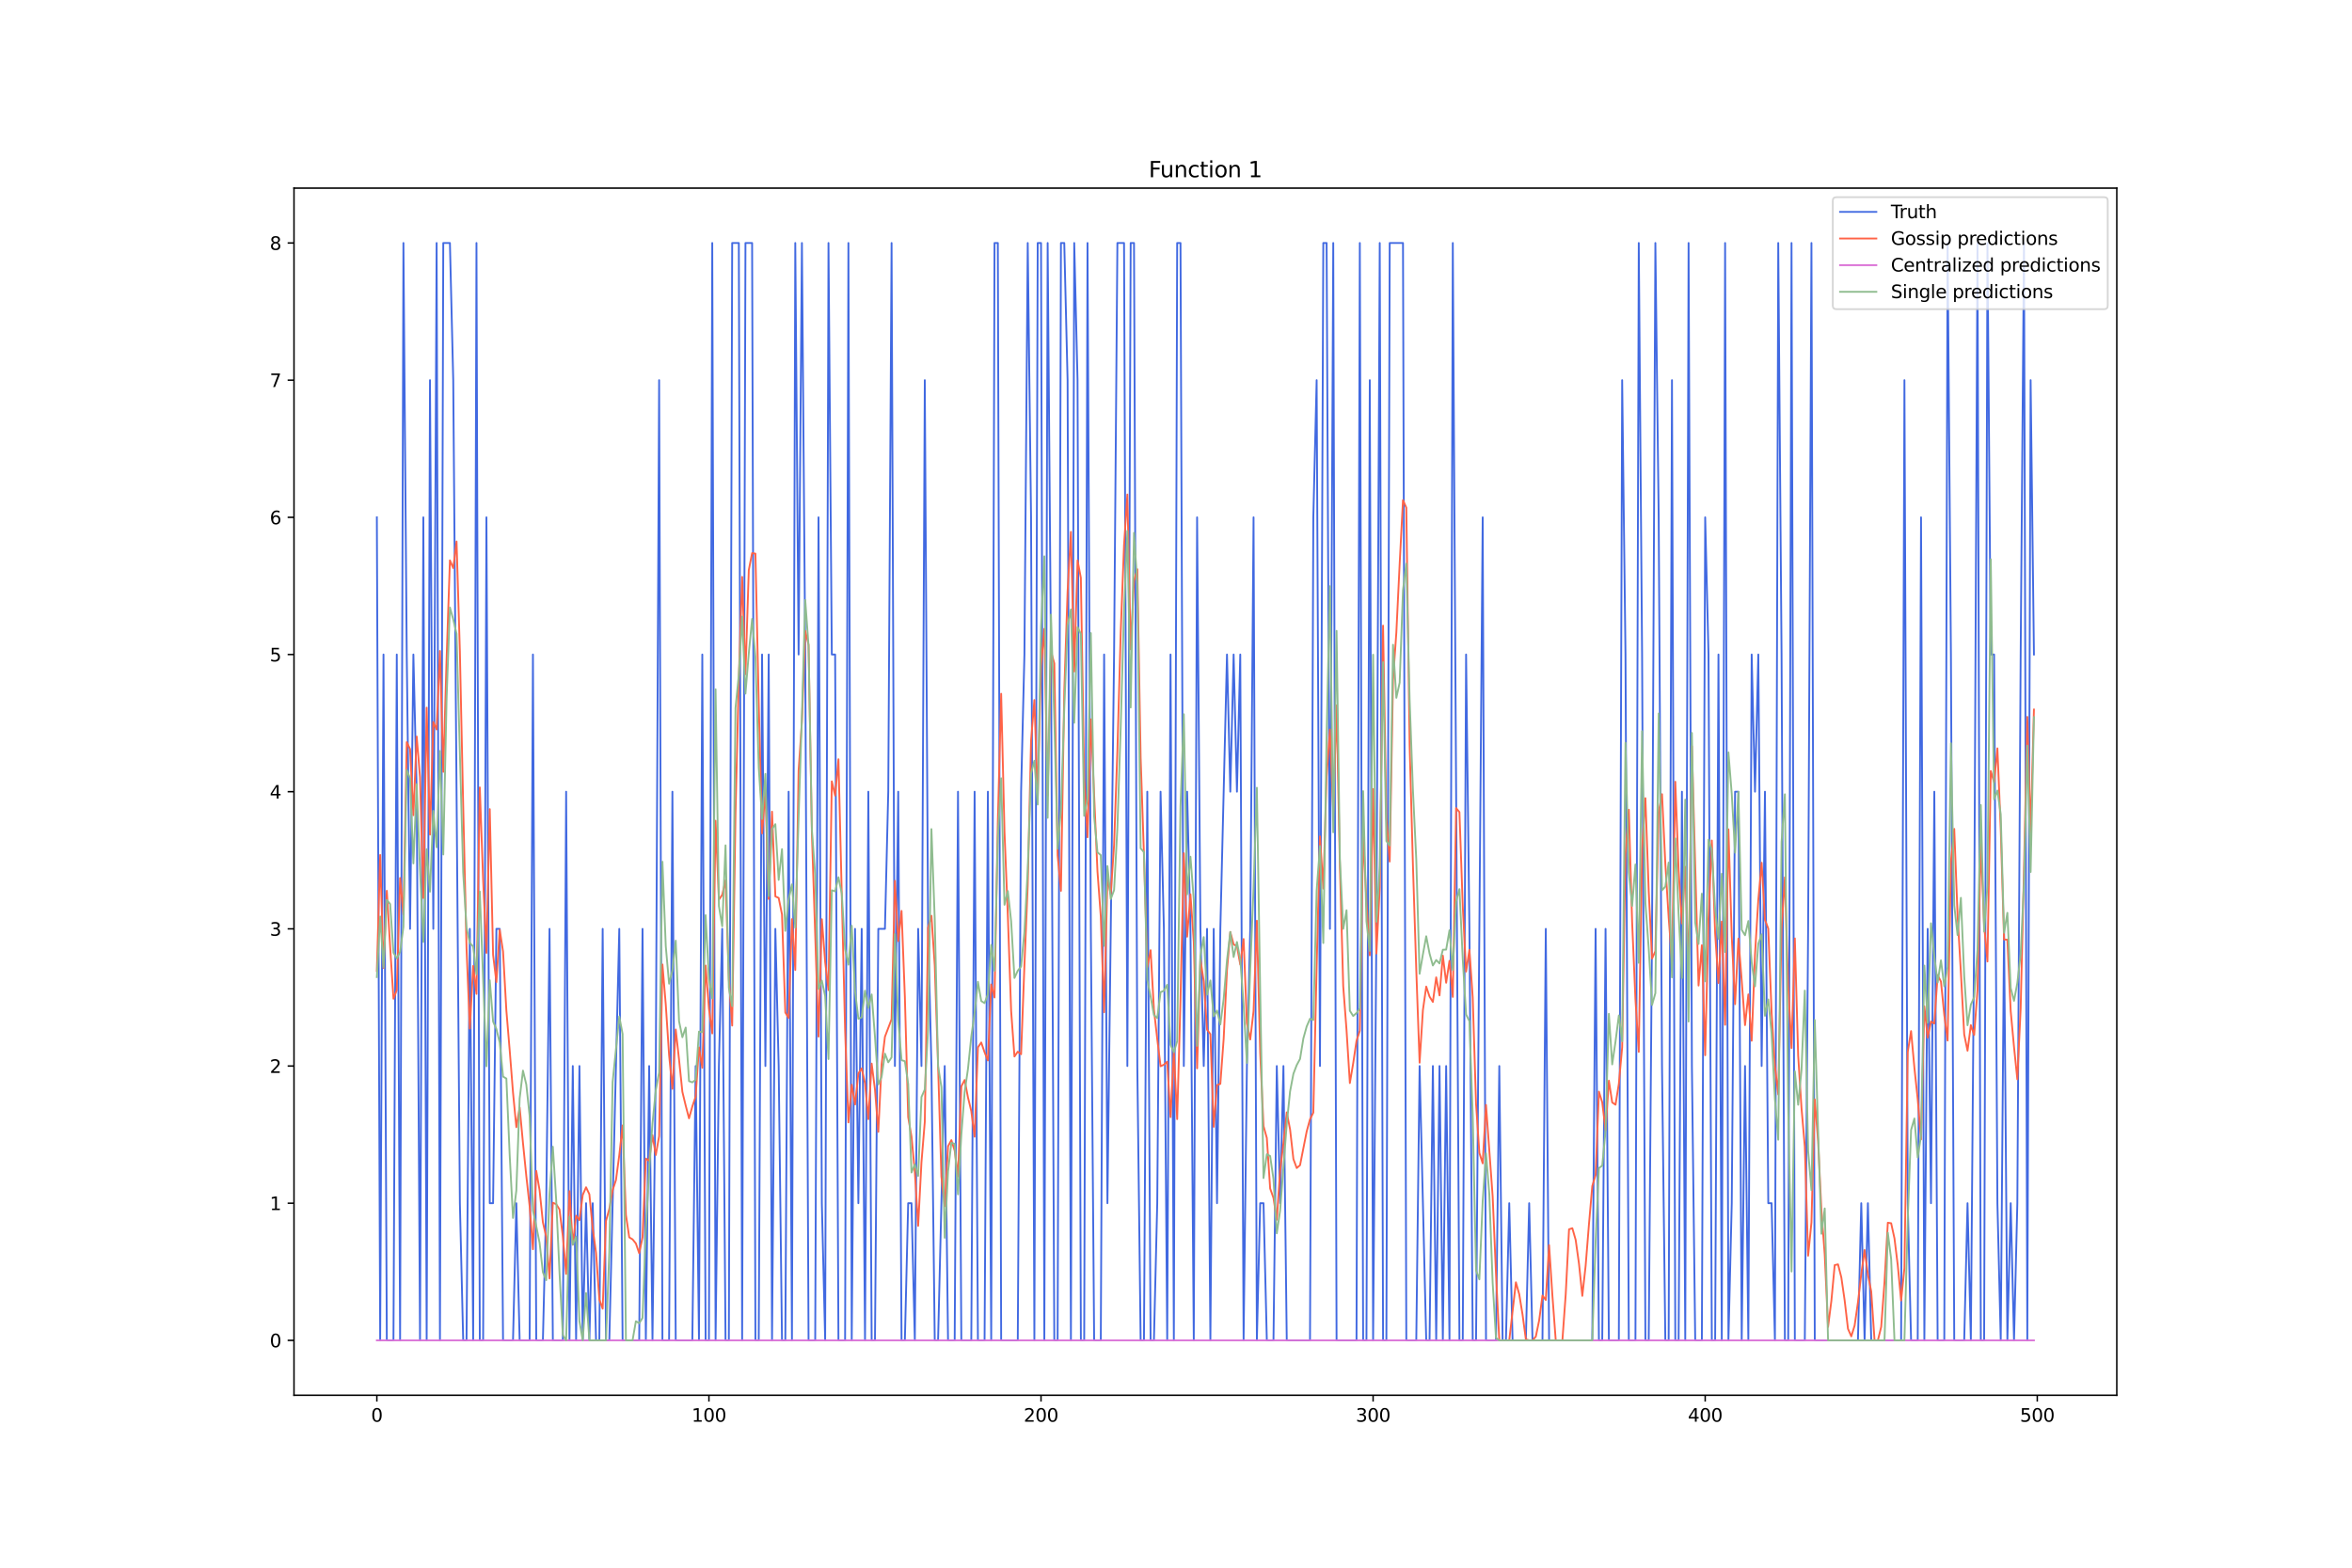 <?xml version="1.0" encoding="utf-8" standalone="no"?>
<!DOCTYPE svg PUBLIC "-//W3C//DTD SVG 1.1//EN"
  "http://www.w3.org/Graphics/SVG/1.1/DTD/svg11.dtd">
<svg xmlns:xlink="http://www.w3.org/1999/xlink" width="1296pt" height="864pt" viewBox="0 0 1296 864" xmlns="http://www.w3.org/2000/svg" version="1.1">
 <defs>
  <style type="text/css">*{stroke-linejoin: round; stroke-linecap: butt}</style>
 </defs>
 <g id="figure_1">
  <g id="patch_1">
   <path d="M 0 864 
L 1296 864 
L 1296 0 
L 0 0 
z
" style="fill: #ffffff"/>
  </g>
  <g id="axes_1">
   <g id="patch_2">
    <path d="M 162 768.96 
L 1166.4 768.96 
L 1166.4 103.68 
L 162 103.68 
z
" style="fill: #ffffff"/>
   </g>
   <g id="matplotlib.axis_1">
    <g id="xtick_1">
     <g id="line2d_1">
      <defs>
       <path id="m5674591e08" d="M 0 0 
L 0 3.5 
" style="stroke: #000000; stroke-width: 0.8"/>
      </defs>
      <g>
       <use xlink:href="#m5674591e08" x="207.655" y="768.96" style="stroke: #000000; stroke-width: 0.8"/>
      </g>
     </g>
     <g id="text_1">
      <!-- 0 -->
      <g transform="translate(204.473 783.558) scale(0.1 -0.1)">
       <defs>
        <path id="DejaVuSans-30" d="M 2034 4250 
Q 1547 4250 1301 3770 
Q 1056 3291 1056 2328 
Q 1056 1369 1301 889 
Q 1547 409 2034 409 
Q 2525 409 2770 889 
Q 3016 1369 3016 2328 
Q 3016 3291 2770 3770 
Q 2525 4250 2034 4250 
z
M 2034 4750 
Q 2819 4750 3233 4129 
Q 3647 3509 3647 2328 
Q 3647 1150 3233 529 
Q 2819 -91 2034 -91 
Q 1250 -91 836 529 
Q 422 1150 422 2328 
Q 422 3509 836 4129 
Q 1250 4750 2034 4750 
z
" transform="scale(0.016)"/>
       </defs>
       <use xlink:href="#DejaVuSans-30"/>
      </g>
     </g>
    </g>
    <g id="xtick_2">
     <g id="line2d_2">
      <g>
       <use xlink:href="#m5674591e08" x="390.639" y="768.96" style="stroke: #000000; stroke-width: 0.8"/>
      </g>
     </g>
     <g id="text_2">
      <!-- 100 -->
      <g transform="translate(381.095 783.558) scale(0.1 -0.1)">
       <defs>
        <path id="DejaVuSans-31" d="M 794 531 
L 1825 531 
L 1825 4091 
L 703 3866 
L 703 4441 
L 1819 4666 
L 2450 4666 
L 2450 531 
L 3481 531 
L 3481 0 
L 794 0 
L 794 531 
z
" transform="scale(0.016)"/>
       </defs>
       <use xlink:href="#DejaVuSans-31"/>
       <use xlink:href="#DejaVuSans-30" x="63.623"/>
       <use xlink:href="#DejaVuSans-30" x="127.246"/>
      </g>
     </g>
    </g>
    <g id="xtick_3">
     <g id="line2d_3">
      <g>
       <use xlink:href="#m5674591e08" x="573.623" y="768.96" style="stroke: #000000; stroke-width: 0.8"/>
      </g>
     </g>
     <g id="text_3">
      <!-- 200 -->
      <g transform="translate(564.079 783.558) scale(0.1 -0.1)">
       <defs>
        <path id="DejaVuSans-32" d="M 1228 531 
L 3431 531 
L 3431 0 
L 469 0 
L 469 531 
Q 828 903 1448 1529 
Q 2069 2156 2228 2338 
Q 2531 2678 2651 2914 
Q 2772 3150 2772 3378 
Q 2772 3750 2511 3984 
Q 2250 4219 1831 4219 
Q 1534 4219 1204 4116 
Q 875 4013 500 3803 
L 500 4441 
Q 881 4594 1212 4672 
Q 1544 4750 1819 4750 
Q 2544 4750 2975 4387 
Q 3406 4025 3406 3419 
Q 3406 3131 3298 2873 
Q 3191 2616 2906 2266 
Q 2828 2175 2409 1742 
Q 1991 1309 1228 531 
z
" transform="scale(0.016)"/>
       </defs>
       <use xlink:href="#DejaVuSans-32"/>
       <use xlink:href="#DejaVuSans-30" x="63.623"/>
       <use xlink:href="#DejaVuSans-30" x="127.246"/>
      </g>
     </g>
    </g>
    <g id="xtick_4">
     <g id="line2d_4">
      <g>
       <use xlink:href="#m5674591e08" x="756.607" y="768.96" style="stroke: #000000; stroke-width: 0.8"/>
      </g>
     </g>
     <g id="text_4">
      <!-- 300 -->
      <g transform="translate(747.063 783.558) scale(0.1 -0.1)">
       <defs>
        <path id="DejaVuSans-33" d="M 2597 2516 
Q 3050 2419 3304 2112 
Q 3559 1806 3559 1356 
Q 3559 666 3084 287 
Q 2609 -91 1734 -91 
Q 1441 -91 1130 -33 
Q 819 25 488 141 
L 488 750 
Q 750 597 1062 519 
Q 1375 441 1716 441 
Q 2309 441 2620 675 
Q 2931 909 2931 1356 
Q 2931 1769 2642 2001 
Q 2353 2234 1838 2234 
L 1294 2234 
L 1294 2753 
L 1863 2753 
Q 2328 2753 2575 2939 
Q 2822 3125 2822 3475 
Q 2822 3834 2567 4026 
Q 2313 4219 1838 4219 
Q 1578 4219 1281 4162 
Q 984 4106 628 3988 
L 628 4550 
Q 988 4650 1302 4700 
Q 1616 4750 1894 4750 
Q 2613 4750 3031 4423 
Q 3450 4097 3450 3541 
Q 3450 3153 3228 2886 
Q 3006 2619 2597 2516 
z
" transform="scale(0.016)"/>
       </defs>
       <use xlink:href="#DejaVuSans-33"/>
       <use xlink:href="#DejaVuSans-30" x="63.623"/>
       <use xlink:href="#DejaVuSans-30" x="127.246"/>
      </g>
     </g>
    </g>
    <g id="xtick_5">
     <g id="line2d_5">
      <g>
       <use xlink:href="#m5674591e08" x="939.591" y="768.96" style="stroke: #000000; stroke-width: 0.8"/>
      </g>
     </g>
     <g id="text_5">
      <!-- 400 -->
      <g transform="translate(930.047 783.558) scale(0.1 -0.1)">
       <defs>
        <path id="DejaVuSans-34" d="M 2419 4116 
L 825 1625 
L 2419 1625 
L 2419 4116 
z
M 2253 4666 
L 3047 4666 
L 3047 1625 
L 3713 1625 
L 3713 1100 
L 3047 1100 
L 3047 0 
L 2419 0 
L 2419 1100 
L 313 1100 
L 313 1709 
L 2253 4666 
z
" transform="scale(0.016)"/>
       </defs>
       <use xlink:href="#DejaVuSans-34"/>
       <use xlink:href="#DejaVuSans-30" x="63.623"/>
       <use xlink:href="#DejaVuSans-30" x="127.246"/>
      </g>
     </g>
    </g>
    <g id="xtick_6">
     <g id="line2d_6">
      <g>
       <use xlink:href="#m5674591e08" x="1122.575" y="768.96" style="stroke: #000000; stroke-width: 0.8"/>
      </g>
     </g>
     <g id="text_6">
      <!-- 500 -->
      <g transform="translate(1113.032 783.558) scale(0.1 -0.1)">
       <defs>
        <path id="DejaVuSans-35" d="M 691 4666 
L 3169 4666 
L 3169 4134 
L 1269 4134 
L 1269 2991 
Q 1406 3038 1543 3061 
Q 1681 3084 1819 3084 
Q 2600 3084 3056 2656 
Q 3513 2228 3513 1497 
Q 3513 744 3044 326 
Q 2575 -91 1722 -91 
Q 1428 -91 1123 -41 
Q 819 9 494 109 
L 494 744 
Q 775 591 1075 516 
Q 1375 441 1709 441 
Q 2250 441 2565 725 
Q 2881 1009 2881 1497 
Q 2881 1984 2565 2268 
Q 2250 2553 1709 2553 
Q 1456 2553 1204 2497 
Q 953 2441 691 2322 
L 691 4666 
z
" transform="scale(0.016)"/>
       </defs>
       <use xlink:href="#DejaVuSans-35"/>
       <use xlink:href="#DejaVuSans-30" x="63.623"/>
       <use xlink:href="#DejaVuSans-30" x="127.246"/>
      </g>
     </g>
    </g>
   </g>
   <g id="matplotlib.axis_2">
    <g id="ytick_1">
     <g id="line2d_7">
      <defs>
       <path id="mfe85790d0a" d="M 0 0 
L -3.5 0 
" style="stroke: #000000; stroke-width: 0.8"/>
      </defs>
      <g>
       <use xlink:href="#mfe85790d0a" x="162" y="738.72" style="stroke: #000000; stroke-width: 0.8"/>
      </g>
     </g>
     <g id="text_7">
      <!-- 0 -->
      <g transform="translate(148.637 742.519) scale(0.1 -0.1)">
       <use xlink:href="#DejaVuSans-30"/>
      </g>
     </g>
    </g>
    <g id="ytick_2">
     <g id="line2d_8">
      <g>
       <use xlink:href="#mfe85790d0a" x="162" y="663.12" style="stroke: #000000; stroke-width: 0.8"/>
      </g>
     </g>
     <g id="text_8">
      <!-- 1 -->
      <g transform="translate(148.637 666.919) scale(0.1 -0.1)">
       <use xlink:href="#DejaVuSans-31"/>
      </g>
     </g>
    </g>
    <g id="ytick_3">
     <g id="line2d_9">
      <g>
       <use xlink:href="#mfe85790d0a" x="162" y="587.52" style="stroke: #000000; stroke-width: 0.8"/>
      </g>
     </g>
     <g id="text_9">
      <!-- 2 -->
      <g transform="translate(148.637 591.319) scale(0.1 -0.1)">
       <use xlink:href="#DejaVuSans-32"/>
      </g>
     </g>
    </g>
    <g id="ytick_4">
     <g id="line2d_10">
      <g>
       <use xlink:href="#mfe85790d0a" x="162" y="511.92" style="stroke: #000000; stroke-width: 0.8"/>
      </g>
     </g>
     <g id="text_10">
      <!-- 3 -->
      <g transform="translate(148.637 515.719) scale(0.1 -0.1)">
       <use xlink:href="#DejaVuSans-33"/>
      </g>
     </g>
    </g>
    <g id="ytick_5">
     <g id="line2d_11">
      <g>
       <use xlink:href="#mfe85790d0a" x="162" y="436.32" style="stroke: #000000; stroke-width: 0.8"/>
      </g>
     </g>
     <g id="text_11">
      <!-- 4 -->
      <g transform="translate(148.637 440.119) scale(0.1 -0.1)">
       <use xlink:href="#DejaVuSans-34"/>
      </g>
     </g>
    </g>
    <g id="ytick_6">
     <g id="line2d_12">
      <g>
       <use xlink:href="#mfe85790d0a" x="162" y="360.72" style="stroke: #000000; stroke-width: 0.8"/>
      </g>
     </g>
     <g id="text_12">
      <!-- 5 -->
      <g transform="translate(148.637 364.519) scale(0.1 -0.1)">
       <use xlink:href="#DejaVuSans-35"/>
      </g>
     </g>
    </g>
    <g id="ytick_7">
     <g id="line2d_13">
      <g>
       <use xlink:href="#mfe85790d0a" x="162" y="285.12" style="stroke: #000000; stroke-width: 0.8"/>
      </g>
     </g>
     <g id="text_13">
      <!-- 6 -->
      <g transform="translate(148.637 288.919) scale(0.1 -0.1)">
       <defs>
        <path id="DejaVuSans-36" d="M 2113 2584 
Q 1688 2584 1439 2293 
Q 1191 2003 1191 1497 
Q 1191 994 1439 701 
Q 1688 409 2113 409 
Q 2538 409 2786 701 
Q 3034 994 3034 1497 
Q 3034 2003 2786 2293 
Q 2538 2584 2113 2584 
z
M 3366 4563 
L 3366 3988 
Q 3128 4100 2886 4159 
Q 2644 4219 2406 4219 
Q 1781 4219 1451 3797 
Q 1122 3375 1075 2522 
Q 1259 2794 1537 2939 
Q 1816 3084 2150 3084 
Q 2853 3084 3261 2657 
Q 3669 2231 3669 1497 
Q 3669 778 3244 343 
Q 2819 -91 2113 -91 
Q 1303 -91 875 529 
Q 447 1150 447 2328 
Q 447 3434 972 4092 
Q 1497 4750 2381 4750 
Q 2619 4750 2861 4703 
Q 3103 4656 3366 4563 
z
" transform="scale(0.016)"/>
       </defs>
       <use xlink:href="#DejaVuSans-36"/>
      </g>
     </g>
    </g>
    <g id="ytick_8">
     <g id="line2d_14">
      <g>
       <use xlink:href="#mfe85790d0a" x="162" y="209.52" style="stroke: #000000; stroke-width: 0.8"/>
      </g>
     </g>
     <g id="text_14">
      <!-- 7 -->
      <g transform="translate(148.637 213.319) scale(0.1 -0.1)">
       <defs>
        <path id="DejaVuSans-37" d="M 525 4666 
L 3525 4666 
L 3525 4397 
L 1831 0 
L 1172 0 
L 2766 4134 
L 525 4134 
L 525 4666 
z
" transform="scale(0.016)"/>
       </defs>
       <use xlink:href="#DejaVuSans-37"/>
      </g>
     </g>
    </g>
    <g id="ytick_9">
     <g id="line2d_15">
      <g>
       <use xlink:href="#mfe85790d0a" x="162" y="133.92" style="stroke: #000000; stroke-width: 0.8"/>
      </g>
     </g>
     <g id="text_15">
      <!-- 8 -->
      <g transform="translate(148.637 137.719) scale(0.1 -0.1)">
       <defs>
        <path id="DejaVuSans-38" d="M 2034 2216 
Q 1584 2216 1326 1975 
Q 1069 1734 1069 1313 
Q 1069 891 1326 650 
Q 1584 409 2034 409 
Q 2484 409 2743 651 
Q 3003 894 3003 1313 
Q 3003 1734 2745 1975 
Q 2488 2216 2034 2216 
z
M 1403 2484 
Q 997 2584 770 2862 
Q 544 3141 544 3541 
Q 544 4100 942 4425 
Q 1341 4750 2034 4750 
Q 2731 4750 3128 4425 
Q 3525 4100 3525 3541 
Q 3525 3141 3298 2862 
Q 3072 2584 2669 2484 
Q 3125 2378 3379 2068 
Q 3634 1759 3634 1313 
Q 3634 634 3220 271 
Q 2806 -91 2034 -91 
Q 1263 -91 848 271 
Q 434 634 434 1313 
Q 434 1759 690 2068 
Q 947 2378 1403 2484 
z
M 1172 3481 
Q 1172 3119 1398 2916 
Q 1625 2713 2034 2713 
Q 2441 2713 2670 2916 
Q 2900 3119 2900 3481 
Q 2900 3844 2670 4047 
Q 2441 4250 2034 4250 
Q 1625 4250 1398 4047 
Q 1172 3844 1172 3481 
z
" transform="scale(0.016)"/>
       </defs>
       <use xlink:href="#DejaVuSans-38"/>
      </g>
     </g>
    </g>
   </g>
   <g id="line2d_16">
    <path d="M 207.655 285.12 
L 209.484 738.72 
L 211.314 360.72 
L 213.144 738.72 
L 216.804 738.72 
L 218.634 360.72 
L 220.463 738.72 
L 222.293 133.92 
L 224.123 360.72 
L 225.953 511.92 
L 227.783 360.72 
L 229.613 436.32 
L 231.442 738.72 
L 233.272 285.12 
L 235.102 738.72 
L 236.932 209.52 
L 238.762 511.92 
L 240.592 133.92 
L 242.422 738.72 
L 244.251 133.92 
L 247.911 133.92 
L 249.741 209.52 
L 253.401 663.12 
L 255.23 738.72 
L 257.06 738.72 
L 258.89 511.92 
L 260.72 738.72 
L 262.55 133.92 
L 264.38 738.72 
L 266.209 738.72 
L 268.039 285.12 
L 269.869 663.12 
L 271.699 663.12 
L 273.529 511.92 
L 275.359 511.92 
L 277.189 738.72 
L 282.678 738.72 
L 284.508 663.12 
L 286.338 738.72 
L 291.827 738.72 
L 293.657 360.72 
L 295.487 738.72 
L 299.147 738.72 
L 300.976 663.12 
L 302.806 511.92 
L 304.636 738.72 
L 310.126 738.72 
L 311.956 436.32 
L 313.785 738.72 
L 315.615 587.52 
L 317.445 738.72 
L 319.275 587.52 
L 321.105 738.72 
L 322.935 663.12 
L 324.764 738.72 
L 326.594 663.12 
L 328.424 738.72 
L 330.254 738.72 
L 332.084 511.92 
L 333.914 738.72 
L 335.743 738.72 
L 341.233 511.92 
L 343.063 738.72 
L 352.212 738.72 
L 354.042 511.92 
L 355.872 738.72 
L 357.702 587.52 
L 359.531 738.72 
L 361.361 587.52 
L 363.191 209.52 
L 365.021 738.72 
L 368.681 738.72 
L 370.51 436.32 
L 372.34 738.72 
L 381.489 738.72 
L 383.319 587.52 
L 385.149 738.72 
L 386.979 360.72 
L 388.809 738.72 
L 390.639 738.72 
L 392.469 133.92 
L 394.298 738.72 
L 396.128 587.52 
L 397.958 511.92 
L 399.788 738.72 
L 401.618 738.72 
L 403.448 133.92 
L 407.107 133.92 
L 408.937 738.72 
L 410.767 133.92 
L 414.427 133.92 
L 416.256 738.72 
L 418.086 738.72 
L 419.916 360.72 
L 421.746 587.52 
L 423.576 360.72 
L 425.406 738.72 
L 427.236 511.92 
L 429.065 587.52 
L 430.895 738.72 
L 432.725 738.72 
L 434.555 436.32 
L 436.385 738.72 
L 438.215 133.92 
L 440.044 360.72 
L 441.874 133.92 
L 443.704 360.72 
L 445.534 738.72 
L 449.194 738.72 
L 451.023 285.12 
L 452.853 663.12 
L 454.683 738.72 
L 456.513 133.92 
L 458.343 360.72 
L 460.173 360.72 
L 462.003 738.72 
L 465.662 738.72 
L 467.492 133.92 
L 469.322 738.72 
L 471.152 511.92 
L 472.982 663.12 
L 474.811 511.92 
L 476.641 738.72 
L 478.471 436.32 
L 480.301 738.72 
L 482.131 738.72 
L 483.961 511.92 
L 487.62 511.92 
L 489.45 436.32 
L 491.28 133.92 
L 493.11 587.52 
L 494.94 436.32 
L 496.77 738.72 
L 498.599 738.72 
L 500.429 663.12 
L 502.259 663.12 
L 504.089 738.72 
L 505.919 511.92 
L 507.749 587.52 
L 509.578 209.52 
L 511.408 511.92 
L 513.238 587.52 
L 515.068 738.72 
L 516.898 738.72 
L 520.557 587.52 
L 522.387 738.72 
L 526.047 738.72 
L 527.877 436.32 
L 529.707 738.72 
L 535.196 738.72 
L 537.026 436.32 
L 538.856 738.72 
L 542.516 738.72 
L 544.345 436.32 
L 546.175 738.72 
L 548.005 133.92 
L 549.835 133.92 
L 551.665 738.72 
L 560.814 738.72 
L 562.644 436.32 
L 564.474 360.72 
L 566.303 133.92 
L 568.133 285.12 
L 569.963 738.72 
L 571.793 133.92 
L 573.623 133.92 
L 575.453 738.72 
L 577.283 133.92 
L 579.112 360.72 
L 580.942 738.72 
L 582.772 738.72 
L 584.602 133.92 
L 586.432 133.92 
L 588.262 209.52 
L 590.091 738.72 
L 591.921 133.92 
L 593.751 209.52 
L 595.581 738.72 
L 597.411 738.72 
L 599.241 133.92 
L 601.07 511.92 
L 602.9 738.72 
L 606.56 738.72 
L 608.39 360.72 
L 610.22 663.12 
L 613.879 360.72 
L 615.709 133.92 
L 619.369 133.92 
L 621.199 587.52 
L 623.029 133.92 
L 624.858 133.92 
L 626.688 587.52 
L 628.518 738.72 
L 630.348 738.72 
L 632.178 436.32 
L 634.008 738.72 
L 635.837 738.72 
L 637.667 663.12 
L 639.497 436.32 
L 641.327 511.92 
L 643.157 738.72 
L 644.987 360.72 
L 646.817 738.72 
L 648.646 133.92 
L 650.476 133.92 
L 652.306 587.52 
L 654.136 436.32 
L 655.966 511.92 
L 657.796 738.72 
L 659.625 285.12 
L 661.455 511.92 
L 663.285 587.52 
L 665.115 511.92 
L 666.945 738.72 
L 668.775 511.92 
L 670.604 663.12 
L 672.434 511.92 
L 676.094 360.72 
L 677.924 436.32 
L 679.754 360.72 
L 681.583 436.32 
L 683.413 360.72 
L 685.243 738.72 
L 687.073 587.52 
L 688.903 511.92 
L 690.733 285.12 
L 692.563 738.72 
L 694.392 663.12 
L 696.222 663.12 
L 698.052 738.72 
L 701.712 738.72 
L 703.542 587.52 
L 705.371 663.12 
L 707.201 587.52 
L 709.031 738.72 
L 721.84 738.72 
L 723.67 285.12 
L 725.5 209.52 
L 727.33 587.52 
L 729.159 133.92 
L 730.989 133.92 
L 732.819 511.92 
L 734.649 133.92 
L 736.479 738.72 
L 747.458 738.72 
L 749.288 133.92 
L 751.117 738.72 
L 752.947 738.72 
L 754.777 209.52 
L 756.607 738.72 
L 758.437 511.92 
L 760.267 133.92 
L 762.097 738.72 
L 763.926 738.72 
L 765.756 133.92 
L 773.076 133.92 
L 774.905 738.72 
L 780.395 738.72 
L 782.225 587.52 
L 785.884 738.72 
L 787.714 738.72 
L 789.544 587.52 
L 791.374 738.72 
L 793.204 587.52 
L 795.034 738.72 
L 796.864 587.52 
L 798.693 738.72 
L 800.523 133.92 
L 804.183 738.72 
L 806.013 738.72 
L 807.843 360.72 
L 809.672 511.92 
L 811.502 738.72 
L 813.332 738.72 
L 816.992 285.12 
L 818.822 738.72 
L 824.311 738.72 
L 826.141 587.52 
L 827.971 738.72 
L 829.801 738.72 
L 831.63 663.12 
L 833.46 738.72 
L 840.78 738.72 
L 842.61 663.12 
L 844.439 738.72 
L 849.929 738.72 
L 851.759 511.92 
L 853.589 738.72 
L 877.377 738.72 
L 879.206 511.92 
L 881.036 738.72 
L 882.866 738.72 
L 884.696 511.92 
L 886.526 738.72 
L 892.015 738.72 
L 893.845 209.52 
L 895.675 360.72 
L 897.505 738.72 
L 901.164 738.72 
L 902.994 133.92 
L 904.824 360.72 
L 906.654 738.72 
L 908.484 738.72 
L 910.314 511.92 
L 912.144 133.92 
L 913.973 285.12 
L 915.803 587.52 
L 917.633 738.72 
L 919.463 738.72 
L 921.293 209.52 
L 923.123 738.72 
L 924.952 738.72 
L 926.782 436.32 
L 928.612 738.72 
L 930.442 133.92 
L 932.272 587.52 
L 934.102 738.72 
L 937.761 738.72 
L 939.591 285.12 
L 941.421 360.72 
L 943.251 738.72 
L 945.081 738.72 
L 946.911 360.72 
L 948.74 738.72 
L 950.57 133.92 
L 952.4 738.72 
L 954.23 663.12 
L 956.06 436.32 
L 957.89 436.32 
L 959.719 738.72 
L 961.549 587.52 
L 963.379 738.72 
L 965.209 360.72 
L 967.039 436.32 
L 968.869 360.72 
L 970.698 587.52 
L 972.528 436.32 
L 974.358 663.12 
L 976.188 663.12 
L 978.018 738.72 
L 979.848 133.92 
L 981.678 360.72 
L 983.507 738.72 
L 985.337 738.72 
L 987.167 133.92 
L 988.997 738.72 
L 994.486 738.72 
L 996.316 511.92 
L 998.146 133.92 
L 999.976 738.72 
L 1023.764 738.72 
L 1025.594 663.12 
L 1027.424 738.72 
L 1029.253 663.12 
L 1031.083 738.72 
L 1047.552 738.72 
L 1049.382 209.52 
L 1051.211 663.12 
L 1053.041 738.72 
L 1056.701 738.72 
L 1058.531 285.12 
L 1060.361 738.72 
L 1062.191 511.92 
L 1064.02 663.12 
L 1065.85 436.32 
L 1067.68 738.72 
L 1071.34 738.72 
L 1073.17 133.92 
L 1074.999 360.72 
L 1076.829 738.72 
L 1082.319 738.72 
L 1084.149 663.12 
L 1085.978 738.72 
L 1087.808 511.92 
L 1089.638 133.92 
L 1091.468 738.72 
L 1093.298 738.72 
L 1095.128 133.92 
L 1096.958 360.72 
L 1098.787 360.72 
L 1100.617 663.12 
L 1102.447 738.72 
L 1104.277 511.92 
L 1106.107 738.72 
L 1107.937 663.12 
L 1109.766 738.72 
L 1111.596 663.12 
L 1113.426 360.72 
L 1115.256 133.92 
L 1117.086 738.72 
L 1118.916 209.52 
L 1120.745 360.72 
L 1120.745 360.72 
" clip-path="url(#p722084c06f)" style="fill: none; stroke: #4169e1; stroke-linecap: square"/>
   </g>
   <g id="line2d_17">
    <path d="M 207.655 535.132 
L 209.484 471.2 
L 211.314 533.5 
L 213.144 490.925 
L 214.974 521.743 
L 216.804 550.434 
L 218.634 545.68 
L 220.463 483.894 
L 222.293 504.064 
L 224.123 409.009 
L 225.953 412.851 
L 227.783 449.302 
L 229.613 405.912 
L 231.442 428.315 
L 233.272 494.934 
L 235.102 389.997 
L 236.932 459.986 
L 238.762 397.928 
L 240.592 402.026 
L 242.422 358.755 
L 244.251 425.378 
L 246.081 363.287 
L 247.911 308.817 
L 249.741 313.091 
L 251.571 298.417 
L 253.401 358.963 
L 255.23 444.223 
L 257.06 522.59 
L 258.89 566.893 
L 260.72 532.362 
L 262.55 547.773 
L 264.38 433.972 
L 266.209 484.712 
L 268.039 525.162 
L 269.869 445.926 
L 271.699 526.197 
L 273.529 541.279 
L 275.359 512.455 
L 277.189 524.376 
L 279.018 556.898 
L 280.848 578.784 
L 282.678 602.122 
L 284.508 621.232 
L 286.338 610.332 
L 288.168 629.936 
L 289.997 648.043 
L 291.827 664.641 
L 293.657 688.507 
L 295.487 645.31 
L 297.317 655.924 
L 299.147 673.659 
L 300.976 681.594 
L 302.806 704.589 
L 304.636 662.836 
L 306.466 663.654 
L 308.296 666.527 
L 310.126 681.265 
L 311.956 702.118 
L 313.785 656.468 
L 315.615 686.015 
L 317.445 670.009 
L 319.275 672.462 
L 321.105 658.539 
L 322.935 654.326 
L 324.764 658.231 
L 326.594 676.999 
L 328.424 690.368 
L 330.254 716.224 
L 332.084 721.264 
L 333.914 672.88 
L 335.743 666.334 
L 337.573 655.928 
L 339.403 650.39 
L 341.233 636.704 
L 343.063 620.251 
L 344.893 669.528 
L 346.723 681.949 
L 348.552 683.031 
L 350.382 685.297 
L 352.212 690.693 
L 354.042 681.921 
L 355.872 638.534 
L 357.702 639.731 
L 359.531 625.645 
L 361.361 636.54 
L 363.191 626.161 
L 365.021 531.544 
L 366.851 553.617 
L 368.681 581.454 
L 370.51 600.072 
L 372.34 567.388 
L 374.17 583.98 
L 376 601.723 
L 377.83 609.319 
L 379.66 616.34 
L 381.489 609.816 
L 383.319 604.365 
L 385.149 577.22 
L 386.979 588.514 
L 388.809 532.113 
L 390.639 555.895 
L 392.469 569.557 
L 394.298 452.311 
L 396.128 495.83 
L 397.958 493.184 
L 399.788 485.125 
L 401.618 539.653 
L 403.448 565.239 
L 405.277 448.331 
L 407.107 373.254 
L 408.937 317.935 
L 410.767 371.612 
L 412.597 314.173 
L 414.427 304.842 
L 416.256 305.123 
L 418.086 387.785 
L 419.916 459.323 
L 421.746 435.927 
L 423.576 495.47 
L 425.406 447.346 
L 427.236 494.044 
L 429.065 494.875 
L 430.895 503.986 
L 432.725 558.029 
L 434.555 561.028 
L 436.385 506.559 
L 438.215 534.606 
L 440.044 424.684 
L 441.874 397.794 
L 443.704 347.707 
L 445.534 355.339 
L 447.364 459.082 
L 451.023 571.306 
L 452.853 506.612 
L 454.683 530.211 
L 456.513 545.688 
L 458.343 430.632 
L 460.173 438.489 
L 462.003 418.445 
L 465.662 567.611 
L 467.492 618.599 
L 469.322 597.83 
L 471.152 608.733 
L 472.982 591.587 
L 474.811 588.799 
L 476.641 597.036 
L 478.471 616.809 
L 480.301 586.175 
L 482.131 600.465 
L 483.961 623.787 
L 485.79 586.477 
L 487.62 571.374 
L 491.28 561.734 
L 493.11 485.455 
L 494.94 518.684 
L 496.77 502.026 
L 498.599 549.378 
L 500.429 615.67 
L 502.259 626.408 
L 504.089 645.879 
L 505.919 675.606 
L 507.749 640.541 
L 509.578 618.254 
L 511.408 511.332 
L 513.238 504.685 
L 515.068 532.065 
L 516.898 587.195 
L 518.728 648.468 
L 520.557 664.831 
L 522.387 631.743 
L 524.217 628.342 
L 526.047 634.148 
L 527.877 648.431 
L 529.707 598.737 
L 531.536 595.225 
L 533.366 604.8 
L 535.196 612.372 
L 537.026 626.485 
L 538.856 577.219 
L 540.686 574.538 
L 542.516 579.931 
L 544.345 584.445 
L 546.175 542.571 
L 548.005 549.756 
L 549.835 452.413 
L 551.665 382.355 
L 553.495 458.463 
L 555.324 504.275 
L 557.154 557.095 
L 558.984 582.275 
L 560.814 579.61 
L 562.644 581.034 
L 564.474 532.101 
L 566.303 487.898 
L 568.133 408.218 
L 569.963 385.8 
L 571.793 439.872 
L 573.623 367.079 
L 575.453 346.561 
L 577.283 438.387 
L 579.112 358.951 
L 580.942 365.647 
L 582.772 471.438 
L 584.602 490.975 
L 586.432 380.828 
L 588.262 326.08 
L 590.091 293.137 
L 591.921 370.099 
L 593.751 308.823 
L 595.581 318.481 
L 597.411 428.639 
L 599.241 461.446 
L 601.07 396.428 
L 604.73 480.235 
L 606.56 505.143 
L 608.39 557.888 
L 610.22 484.044 
L 612.05 492.838 
L 613.879 465.719 
L 615.709 413.539 
L 617.539 348.257 
L 619.369 300.399 
L 621.199 272.53 
L 623.029 357.856 
L 624.858 320.069 
L 626.688 313.728 
L 628.518 417.531 
L 630.348 471.391 
L 632.178 533.024 
L 634.008 523.69 
L 635.837 556.357 
L 637.667 572.672 
L 639.497 587.643 
L 641.327 586.791 
L 643.157 585.14 
L 644.987 615.689 
L 646.817 579.266 
L 648.646 616.782 
L 650.476 550.953 
L 652.306 470.233 
L 654.136 516.247 
L 655.966 492.879 
L 657.796 519.098 
L 659.625 588.809 
L 661.455 528.469 
L 663.285 540.971 
L 665.115 567.484 
L 666.945 569.922 
L 668.775 621.027 
L 670.604 598.037 
L 672.434 597.337 
L 674.264 572.532 
L 676.094 534.604 
L 677.924 513.631 
L 679.754 520.529 
L 681.583 521.42 
L 683.413 531.604 
L 685.243 517.52 
L 687.073 563.969 
L 688.903 572.896 
L 690.733 557.258 
L 692.563 507.437 
L 694.392 580.367 
L 696.222 620.63 
L 698.052 627.176 
L 699.882 655.025 
L 701.712 660.211 
L 703.542 672.253 
L 705.371 645.199 
L 707.201 629.973 
L 709.031 613.051 
L 710.861 622.475 
L 712.691 638.804 
L 714.521 643.735 
L 716.35 642.178 
L 720.01 623.576 
L 721.84 616.874 
L 723.67 613.192 
L 725.5 532.829 
L 727.33 460.963 
L 729.159 489.748 
L 730.989 428.046 
L 732.819 402.045 
L 734.649 447.606 
L 736.479 388.738 
L 738.309 477.401 
L 740.138 543.468 
L 741.968 567.694 
L 743.798 596.912 
L 745.628 586.051 
L 747.458 573.663 
L 749.288 568.073 
L 751.117 459.449 
L 752.947 497.297 
L 754.777 526.514 
L 756.607 434.879 
L 758.437 525.521 
L 760.267 489.035 
L 762.097 344.805 
L 763.926 450.697 
L 765.756 474.816 
L 767.586 374.849 
L 769.416 348.591 
L 771.246 310.694 
L 773.076 275.636 
L 774.905 279.794 
L 776.735 410.732 
L 778.565 477.344 
L 780.395 534.547 
L 782.225 585.689 
L 784.055 556.673 
L 785.884 543.741 
L 787.714 549.276 
L 789.544 552.209 
L 791.374 538.646 
L 793.204 548.604 
L 795.034 526.661 
L 796.864 541.624 
L 798.693 529.557 
L 800.523 549.429 
L 802.353 445.358 
L 804.183 447.592 
L 806.013 499.521 
L 807.843 535.48 
L 809.672 523.452 
L 811.502 549.729 
L 813.332 608.376 
L 815.162 635.406 
L 816.992 641.159 
L 818.822 608.987 
L 822.481 659.305 
L 824.311 701.747 
L 826.141 738.72 
L 831.63 738.72 
L 835.29 706.723 
L 837.12 713.26 
L 838.95 724.462 
L 840.78 738.134 
L 842.61 738.72 
L 844.439 738.72 
L 846.269 736.618 
L 848.099 727.734 
L 849.929 714.012 
L 851.759 716.454 
L 853.589 686.247 
L 855.418 714.145 
L 857.248 738.72 
L 860.908 738.72 
L 862.738 713.419 
L 864.568 677.512 
L 866.397 676.916 
L 868.227 683.348 
L 870.057 696.519 
L 871.887 714.198 
L 873.717 697.629 
L 875.547 674.728 
L 877.377 653.675 
L 879.206 647.554 
L 881.036 601.619 
L 882.866 607.537 
L 884.696 622.972 
L 886.526 595.585 
L 888.356 607.601 
L 890.185 608.84 
L 892.015 597.325 
L 893.845 577.206 
L 895.675 470.885 
L 897.505 446.251 
L 899.335 508.151 
L 901.164 550.818 
L 902.994 579.724 
L 904.824 467.815 
L 906.654 439.895 
L 908.484 491.214 
L 910.314 528.281 
L 912.144 524.215 
L 913.973 447.366 
L 915.803 437.697 
L 917.633 476.047 
L 919.463 505.629 
L 921.293 529.914 
L 923.123 430.847 
L 924.952 479.933 
L 926.782 508.969 
L 928.612 477.686 
L 930.442 536.814 
L 932.272 411.223 
L 935.931 543.161 
L 937.761 520.97 
L 939.591 581.567 
L 941.421 506.056 
L 943.251 463.213 
L 945.081 514.46 
L 946.911 541.773 
L 948.74 507.905 
L 950.57 564.794 
L 952.4 457.06 
L 954.23 516.176 
L 956.06 553.447 
L 957.89 517.309 
L 959.719 540.403 
L 961.549 564.973 
L 963.379 548.037 
L 965.209 573.594 
L 967.039 526.017 
L 968.869 495.895 
L 970.698 475.469 
L 972.528 506.951 
L 974.358 511.791 
L 976.188 558.201 
L 978.018 587.46 
L 979.848 603.174 
L 981.678 511.663 
L 983.507 483.52 
L 985.337 543.61 
L 987.167 577.633 
L 988.997 517.181 
L 990.827 581.773 
L 992.657 610.574 
L 994.486 631.903 
L 996.316 692.067 
L 998.146 673.691 
L 999.976 605.968 
L 1001.806 628.876 
L 1003.636 667.061 
L 1005.465 691.525 
L 1007.295 731.313 
L 1009.125 716.941 
L 1010.955 697.241 
L 1012.785 696.812 
L 1014.615 704.008 
L 1016.444 716.706 
L 1018.274 732.351 
L 1020.104 736.501 
L 1021.934 730.559 
L 1023.764 717.8 
L 1025.594 702.14 
L 1027.424 688.902 
L 1029.253 702.374 
L 1031.083 711.772 
L 1032.913 738.653 
L 1034.743 738.72 
L 1036.573 731.312 
L 1038.403 706.564 
L 1040.232 673.88 
L 1042.062 674.159 
L 1043.892 682.495 
L 1045.722 697.475 
L 1047.552 716.747 
L 1049.382 698.869 
L 1051.211 579.695 
L 1053.041 568.267 
L 1054.871 588.468 
L 1056.701 605.812 
L 1058.531 627.937 
L 1060.361 554.594 
L 1062.191 571.866 
L 1064.02 562.981 
L 1065.85 564.096 
L 1067.68 537.404 
L 1069.51 540.985 
L 1071.34 559.429 
L 1073.17 573.494 
L 1074.999 474.953 
L 1076.829 456.828 
L 1078.659 504.465 
L 1080.489 536.053 
L 1082.319 570.101 
L 1084.149 579.089 
L 1085.978 564.999 
L 1087.808 570.409 
L 1089.638 545.842 
L 1091.468 464.643 
L 1093.298 510.038 
L 1095.128 529.921 
L 1096.958 424.907 
L 1098.787 431.156 
L 1100.617 412.429 
L 1102.447 456.912 
L 1104.277 517.775 
L 1106.107 517.898 
L 1107.937 557.261 
L 1109.766 577.025 
L 1111.596 594.851 
L 1113.426 555.797 
L 1115.256 478.995 
L 1117.086 395.097 
L 1118.916 458.965 
L 1120.745 391.064 
L 1120.745 391.064 
" clip-path="url(#p722084c06f)" style="fill: none; stroke: #ff6347; stroke-linecap: square"/>
   </g>
   <g id="line2d_18">
    <path d="M 207.655 738.72 
L 1120.745 738.72 
L 1120.745 738.72 
" clip-path="url(#p722084c06f)" style="fill: none; stroke: #da70d6; stroke-linecap: square"/>
   </g>
   <g id="line2d_19">
    <path d="M 207.655 538.507 
L 209.484 505.107 
L 211.314 533.134 
L 213.144 495.994 
L 214.974 498.231 
L 216.804 525.056 
L 218.634 528.238 
L 220.463 524.613 
L 222.293 510.796 
L 224.123 424.347 
L 225.953 428.914 
L 227.783 475.852 
L 229.613 432.15 
L 231.442 479.632 
L 233.272 519.137 
L 235.102 468.06 
L 236.932 491.439 
L 238.762 446.892 
L 240.592 466.99 
L 242.422 413.9 
L 244.251 470.931 
L 246.081 385.156 
L 247.911 334.789 
L 249.741 341.358 
L 251.571 349.291 
L 255.23 480.999 
L 257.06 511.327 
L 258.89 519.684 
L 260.72 521.641 
L 262.55 536.945 
L 264.38 491.334 
L 268.039 587.674 
L 269.869 540.235 
L 271.699 563.008 
L 273.529 567.125 
L 275.359 574.622 
L 277.189 593.341 
L 279.018 594.416 
L 280.848 636.668 
L 282.678 671.242 
L 284.508 656.166 
L 286.338 605.429 
L 288.168 590.038 
L 289.997 597.702 
L 291.827 614.791 
L 293.657 667.168 
L 295.487 675.772 
L 297.317 684.929 
L 299.147 701.179 
L 300.976 705.533 
L 302.806 657.878 
L 304.636 631.981 
L 306.466 661.26 
L 308.296 701.28 
L 310.126 735.737 
L 311.956 738.72 
L 313.785 670.508 
L 315.615 685.931 
L 317.445 681.536 
L 319.275 728.065 
L 321.105 738.72 
L 322.935 712.621 
L 324.764 738.72 
L 333.914 738.72 
L 335.743 689.834 
L 337.573 596.381 
L 341.233 560.198 
L 343.063 569.885 
L 344.893 738.72 
L 348.552 738.72 
L 350.382 728.171 
L 352.212 729.253 
L 354.042 726.352 
L 355.872 677.722 
L 357.702 644.87 
L 359.531 619.12 
L 361.361 600.833 
L 363.191 591.014 
L 365.021 474.922 
L 366.851 521.444 
L 368.681 542.132 
L 370.51 534.947 
L 372.34 518.42 
L 374.17 562.844 
L 376 571.645 
L 377.83 566.312 
L 379.66 595.853 
L 381.489 596.511 
L 383.319 595.112 
L 385.149 568.543 
L 386.979 568.872 
L 388.809 504.377 
L 390.639 539.516 
L 392.469 550.292 
L 394.298 379.898 
L 396.128 499.311 
L 397.958 510.496 
L 399.788 465.895 
L 401.618 544.456 
L 403.448 554.513 
L 405.277 390.26 
L 407.107 372.015 
L 408.937 339.773 
L 410.767 382.269 
L 412.597 360.095 
L 414.427 341.107 
L 416.256 362.05 
L 418.086 423.044 
L 419.916 451.352 
L 421.746 426.51 
L 423.576 493.843 
L 425.406 456.941 
L 427.236 454.216 
L 429.065 484.941 
L 430.895 467.982 
L 432.725 513.05 
L 434.555 495.666 
L 436.385 487.38 
L 438.215 511.271 
L 440.044 450.777 
L 441.874 393.995 
L 443.704 330.712 
L 445.534 356.065 
L 447.364 457.24 
L 449.194 482.176 
L 451.023 545.094 
L 452.853 540.42 
L 454.683 548.961 
L 456.513 583.672 
L 458.343 490.656 
L 460.173 491.233 
L 462.003 483.477 
L 463.832 492.427 
L 465.662 523.039 
L 467.492 531.685 
L 469.322 510.198 
L 471.152 546.215 
L 472.982 561.458 
L 474.811 560.722 
L 476.641 546.004 
L 478.471 555.437 
L 480.301 548.07 
L 482.131 571.494 
L 483.961 597.653 
L 485.79 593.468 
L 487.62 580.699 
L 489.45 585.483 
L 491.28 582.77 
L 493.11 514.789 
L 494.94 562.387 
L 496.77 584.306 
L 498.599 584.852 
L 500.429 597.408 
L 502.259 646.202 
L 504.089 641.682 
L 505.919 648.087 
L 507.749 604.591 
L 509.578 600.459 
L 511.408 567.249 
L 513.238 456.937 
L 515.068 506.781 
L 516.898 587.552 
L 518.728 599.088 
L 520.557 682.187 
L 522.387 645.675 
L 524.217 629.819 
L 526.047 630.388 
L 527.877 658.253 
L 529.707 625.463 
L 531.536 601.847 
L 533.366 589.16 
L 535.196 571.305 
L 537.026 558.296 
L 538.856 541.104 
L 540.686 551.696 
L 542.516 552.839 
L 544.345 547.917 
L 546.175 520.773 
L 548.005 535.036 
L 549.835 461.689 
L 551.665 428.917 
L 553.495 498.652 
L 555.324 491.082 
L 557.154 507.632 
L 558.984 538.991 
L 560.814 534.975 
L 562.644 532.671 
L 564.474 513.711 
L 566.303 479.035 
L 568.133 426.327 
L 569.963 419.295 
L 571.793 443.4 
L 573.623 345.75 
L 575.453 306.588 
L 577.283 450.731 
L 579.112 338.716 
L 580.942 396.507 
L 582.772 467.793 
L 584.602 446.276 
L 586.432 390.764 
L 588.262 344.569 
L 590.091 335.887 
L 591.921 398.345 
L 593.751 345.615 
L 595.581 349.364 
L 597.411 449.631 
L 599.241 440.383 
L 601.07 348.919 
L 602.9 450.019 
L 604.73 469.755 
L 606.56 471.28 
L 608.39 521.253 
L 610.22 477.31 
L 612.05 495.491 
L 613.879 490.585 
L 615.709 456.153 
L 617.539 400.581 
L 619.369 336.255 
L 621.199 292.598 
L 623.029 389.932 
L 624.858 293.678 
L 626.688 321.812 
L 628.518 467.554 
L 630.348 469.625 
L 632.178 539.963 
L 634.008 549.204 
L 635.837 559.41 
L 637.667 561.1 
L 639.497 546.79 
L 641.327 546.057 
L 643.157 542.738 
L 644.987 575.809 
L 646.817 579.916 
L 648.646 573.813 
L 650.476 444.468 
L 652.306 393.647 
L 654.136 492.902 
L 655.966 472.145 
L 657.796 495.931 
L 659.625 576.405 
L 661.455 526.547 
L 663.285 516.46 
L 665.115 548.178 
L 666.945 540.36 
L 668.775 560.143 
L 670.604 556.929 
L 672.434 564.619 
L 674.264 550.606 
L 676.094 529.242 
L 677.924 513.628 
L 679.754 527.433 
L 681.583 519.167 
L 683.413 528.71 
L 685.243 553.64 
L 687.073 585.784 
L 688.903 534.202 
L 690.733 489.657 
L 692.563 434.15 
L 694.392 546.479 
L 696.222 649.276 
L 698.052 636.118 
L 699.882 637.13 
L 701.712 649.826 
L 703.542 679.742 
L 705.371 667.244 
L 709.031 619.353 
L 710.861 601.514 
L 712.691 591.802 
L 714.521 587.011 
L 716.35 583.602 
L 718.18 572.314 
L 720.01 565.72 
L 721.84 561.465 
L 723.67 562.177 
L 725.5 490.789 
L 727.33 466.319 
L 729.159 519.731 
L 730.989 405.853 
L 732.819 323.083 
L 734.649 458.718 
L 736.479 347.674 
L 738.309 473.472 
L 740.138 511.911 
L 741.968 501.69 
L 743.798 557.047 
L 745.628 559.941 
L 747.458 558.321 
L 749.288 555.808 
L 751.117 436.014 
L 752.947 507.772 
L 754.777 524.052 
L 756.607 360.824 
L 758.437 507.98 
L 760.267 477.481 
L 762.097 364.946 
L 763.926 463.538 
L 765.756 465.996 
L 767.586 355.344 
L 769.416 384.596 
L 771.246 376.227 
L 773.076 325.289 
L 774.905 310.618 
L 776.735 385.652 
L 778.565 435.73 
L 780.395 473.663 
L 782.225 536.693 
L 784.055 525.952 
L 785.884 515.996 
L 787.714 525.555 
L 789.544 532.109 
L 791.374 529.095 
L 793.204 531 
L 795.034 523.408 
L 796.864 523.347 
L 798.693 512.711 
L 800.523 534.574 
L 802.353 496.755 
L 804.183 490.002 
L 806.013 528.771 
L 807.843 559.146 
L 809.672 562.754 
L 811.502 614.721 
L 813.332 700.169 
L 815.162 705.101 
L 816.992 661.898 
L 818.822 635.62 
L 820.651 658.231 
L 822.481 706.947 
L 824.311 737.33 
L 826.141 738.72 
L 877.377 738.72 
L 879.206 684.362 
L 881.036 643.765 
L 882.866 642.428 
L 884.696 623.236 
L 886.526 558.735 
L 888.356 586.623 
L 890.185 574.024 
L 892.015 559.669 
L 893.845 573.874 
L 895.675 409.379 
L 897.505 480.935 
L 899.335 499.272 
L 901.164 476.445 
L 902.994 530.651 
L 904.824 402.957 
L 906.654 497.605 
L 908.484 522.895 
L 910.314 553.859 
L 912.144 547.353 
L 913.973 393.206 
L 915.803 490.682 
L 917.633 488.626 
L 919.463 475.382 
L 921.293 538.667 
L 923.123 462.055 
L 924.952 503.803 
L 926.782 539.02 
L 928.612 440.706 
L 930.442 563.002 
L 932.272 403.957 
L 934.102 508.47 
L 935.931 520.255 
L 937.761 492.526 
L 939.591 540.858 
L 941.421 462.759 
L 943.251 468.423 
L 945.081 501.189 
L 946.911 517.456 
L 948.74 481.562 
L 950.57 524.701 
L 952.4 414.658 
L 954.23 437.584 
L 956.06 469.959 
L 957.89 436.395 
L 959.719 512.441 
L 961.549 515.456 
L 963.379 507.601 
L 965.209 530.255 
L 967.039 543.623 
L 968.869 520.132 
L 970.698 514.948 
L 972.528 559.845 
L 974.358 550.811 
L 976.188 569.6 
L 978.018 605.8 
L 979.848 628.13 
L 981.678 464.075 
L 983.507 437.742 
L 985.337 609.788 
L 987.167 700.776 
L 988.997 590.446 
L 990.827 608.863 
L 992.657 589.733 
L 994.486 545.94 
L 996.316 634.443 
L 998.146 655.933 
L 999.976 562.148 
L 1001.806 623.244 
L 1003.636 679.991 
L 1005.465 666.003 
L 1007.295 738.72 
L 1038.403 738.72 
L 1040.232 679.367 
L 1042.062 693.885 
L 1043.892 738.72 
L 1049.382 738.72 
L 1051.211 672.125 
L 1053.041 622.76 
L 1054.871 616.435 
L 1056.701 637.954 
L 1058.531 625.755 
L 1060.361 532.142 
L 1062.191 563.695 
L 1064.02 508.836 
L 1065.85 527.042 
L 1067.68 541.52 
L 1069.51 529.279 
L 1071.34 543.575 
L 1073.17 533.006 
L 1074.999 409.664 
L 1076.829 499.026 
L 1078.659 515.326 
L 1080.489 494.815 
L 1082.319 537.945 
L 1084.149 565.043 
L 1085.978 553.703 
L 1087.808 549.602 
L 1089.638 523.58 
L 1091.468 443.682 
L 1093.298 513.418 
L 1095.128 487.933 
L 1096.958 308.251 
L 1098.787 440.571 
L 1100.617 435.694 
L 1102.447 448.803 
L 1104.277 514.073 
L 1106.107 503.104 
L 1107.937 544.567 
L 1109.766 551.587 
L 1111.596 541.755 
L 1113.426 525.84 
L 1115.256 486.836 
L 1117.086 410.964 
L 1118.916 480.578 
L 1120.745 395.248 
L 1120.745 395.248 
" clip-path="url(#p722084c06f)" style="fill: none; stroke: #8fbc8f; stroke-linecap: square"/>
   </g>
   <g id="patch_3">
    <path d="M 162 768.96 
L 162 103.68 
" style="fill: none; stroke: #000000; stroke-width: 0.8; stroke-linejoin: miter; stroke-linecap: square"/>
   </g>
   <g id="patch_4">
    <path d="M 1166.4 768.96 
L 1166.4 103.68 
" style="fill: none; stroke: #000000; stroke-width: 0.8; stroke-linejoin: miter; stroke-linecap: square"/>
   </g>
   <g id="patch_5">
    <path d="M 162 768.96 
L 1166.4 768.96 
" style="fill: none; stroke: #000000; stroke-width: 0.8; stroke-linejoin: miter; stroke-linecap: square"/>
   </g>
   <g id="patch_6">
    <path d="M 162 103.68 
L 1166.4 103.68 
" style="fill: none; stroke: #000000; stroke-width: 0.8; stroke-linejoin: miter; stroke-linecap: square"/>
   </g>
   <g id="text_16">
    <!-- Function 1 -->
    <g transform="translate(632.958 97.68) scale(0.12 -0.12)">
     <defs>
      <path id="DejaVuSans-46" d="M 628 4666 
L 3309 4666 
L 3309 4134 
L 1259 4134 
L 1259 2759 
L 3109 2759 
L 3109 2228 
L 1259 2228 
L 1259 0 
L 628 0 
L 628 4666 
z
" transform="scale(0.016)"/>
      <path id="DejaVuSans-75" d="M 544 1381 
L 544 3500 
L 1119 3500 
L 1119 1403 
Q 1119 906 1312 657 
Q 1506 409 1894 409 
Q 2359 409 2629 706 
Q 2900 1003 2900 1516 
L 2900 3500 
L 3475 3500 
L 3475 0 
L 2900 0 
L 2900 538 
Q 2691 219 2414 64 
Q 2138 -91 1772 -91 
Q 1169 -91 856 284 
Q 544 659 544 1381 
z
M 1991 3584 
L 1991 3584 
z
" transform="scale(0.016)"/>
      <path id="DejaVuSans-6e" d="M 3513 2113 
L 3513 0 
L 2938 0 
L 2938 2094 
Q 2938 2591 2744 2837 
Q 2550 3084 2163 3084 
Q 1697 3084 1428 2787 
Q 1159 2491 1159 1978 
L 1159 0 
L 581 0 
L 581 3500 
L 1159 3500 
L 1159 2956 
Q 1366 3272 1645 3428 
Q 1925 3584 2291 3584 
Q 2894 3584 3203 3211 
Q 3513 2838 3513 2113 
z
" transform="scale(0.016)"/>
      <path id="DejaVuSans-63" d="M 3122 3366 
L 3122 2828 
Q 2878 2963 2633 3030 
Q 2388 3097 2138 3097 
Q 1578 3097 1268 2742 
Q 959 2388 959 1747 
Q 959 1106 1268 751 
Q 1578 397 2138 397 
Q 2388 397 2633 464 
Q 2878 531 3122 666 
L 3122 134 
Q 2881 22 2623 -34 
Q 2366 -91 2075 -91 
Q 1284 -91 818 406 
Q 353 903 353 1747 
Q 353 2603 823 3093 
Q 1294 3584 2113 3584 
Q 2378 3584 2631 3529 
Q 2884 3475 3122 3366 
z
" transform="scale(0.016)"/>
      <path id="DejaVuSans-74" d="M 1172 4494 
L 1172 3500 
L 2356 3500 
L 2356 3053 
L 1172 3053 
L 1172 1153 
Q 1172 725 1289 603 
Q 1406 481 1766 481 
L 2356 481 
L 2356 0 
L 1766 0 
Q 1100 0 847 248 
Q 594 497 594 1153 
L 594 3053 
L 172 3053 
L 172 3500 
L 594 3500 
L 594 4494 
L 1172 4494 
z
" transform="scale(0.016)"/>
      <path id="DejaVuSans-69" d="M 603 3500 
L 1178 3500 
L 1178 0 
L 603 0 
L 603 3500 
z
M 603 4863 
L 1178 4863 
L 1178 4134 
L 603 4134 
L 603 4863 
z
" transform="scale(0.016)"/>
      <path id="DejaVuSans-6f" d="M 1959 3097 
Q 1497 3097 1228 2736 
Q 959 2375 959 1747 
Q 959 1119 1226 758 
Q 1494 397 1959 397 
Q 2419 397 2687 759 
Q 2956 1122 2956 1747 
Q 2956 2369 2687 2733 
Q 2419 3097 1959 3097 
z
M 1959 3584 
Q 2709 3584 3137 3096 
Q 3566 2609 3566 1747 
Q 3566 888 3137 398 
Q 2709 -91 1959 -91 
Q 1206 -91 779 398 
Q 353 888 353 1747 
Q 353 2609 779 3096 
Q 1206 3584 1959 3584 
z
" transform="scale(0.016)"/>
      <path id="DejaVuSans-20" transform="scale(0.016)"/>
     </defs>
     <use xlink:href="#DejaVuSans-46"/>
     <use xlink:href="#DejaVuSans-75" x="52.02"/>
     <use xlink:href="#DejaVuSans-6e" x="115.398"/>
     <use xlink:href="#DejaVuSans-63" x="178.777"/>
     <use xlink:href="#DejaVuSans-74" x="233.758"/>
     <use xlink:href="#DejaVuSans-69" x="272.967"/>
     <use xlink:href="#DejaVuSans-6f" x="300.75"/>
     <use xlink:href="#DejaVuSans-6e" x="361.932"/>
     <use xlink:href="#DejaVuSans-20" x="425.311"/>
     <use xlink:href="#DejaVuSans-31" x="457.098"/>
    </g>
   </g>
   <g id="legend_1">
    <g id="patch_7">
     <path d="M 1011.906 170.393 
L 1159.4 170.393 
Q 1161.4 170.393 1161.4 168.393 
L 1161.4 110.68 
Q 1161.4 108.68 1159.4 108.68 
L 1011.906 108.68 
Q 1009.906 108.68 1009.906 110.68 
L 1009.906 168.393 
Q 1009.906 170.393 1011.906 170.393 
z
" style="fill: #ffffff; opacity: 0.8; stroke: #cccccc; stroke-linejoin: miter"/>
    </g>
    <g id="line2d_20">
     <path d="M 1013.906 116.778 
L 1023.906 116.778 
L 1033.906 116.778 
" style="fill: none; stroke: #4169e1; stroke-linecap: square"/>
    </g>
    <g id="text_17">
     <!-- Truth -->
     <g transform="translate(1041.906 120.278) scale(0.1 -0.1)">
      <defs>
       <path id="DejaVuSans-54" d="M -19 4666 
L 3928 4666 
L 3928 4134 
L 2272 4134 
L 2272 0 
L 1638 0 
L 1638 4134 
L -19 4134 
L -19 4666 
z
" transform="scale(0.016)"/>
       <path id="DejaVuSans-72" d="M 2631 2963 
Q 2534 3019 2420 3045 
Q 2306 3072 2169 3072 
Q 1681 3072 1420 2755 
Q 1159 2438 1159 1844 
L 1159 0 
L 581 0 
L 581 3500 
L 1159 3500 
L 1159 2956 
Q 1341 3275 1631 3429 
Q 1922 3584 2338 3584 
Q 2397 3584 2469 3576 
Q 2541 3569 2628 3553 
L 2631 2963 
z
" transform="scale(0.016)"/>
       <path id="DejaVuSans-68" d="M 3513 2113 
L 3513 0 
L 2938 0 
L 2938 2094 
Q 2938 2591 2744 2837 
Q 2550 3084 2163 3084 
Q 1697 3084 1428 2787 
Q 1159 2491 1159 1978 
L 1159 0 
L 581 0 
L 581 4863 
L 1159 4863 
L 1159 2956 
Q 1366 3272 1645 3428 
Q 1925 3584 2291 3584 
Q 2894 3584 3203 3211 
Q 3513 2838 3513 2113 
z
" transform="scale(0.016)"/>
      </defs>
      <use xlink:href="#DejaVuSans-54"/>
      <use xlink:href="#DejaVuSans-72" x="46.334"/>
      <use xlink:href="#DejaVuSans-75" x="87.447"/>
      <use xlink:href="#DejaVuSans-74" x="150.826"/>
      <use xlink:href="#DejaVuSans-68" x="190.035"/>
     </g>
    </g>
    <g id="line2d_21">
     <path d="M 1013.906 131.457 
L 1023.906 131.457 
L 1033.906 131.457 
" style="fill: none; stroke: #ff6347; stroke-linecap: square"/>
    </g>
    <g id="text_18">
     <!-- Gossip predictions -->
     <g transform="translate(1041.906 134.957) scale(0.1 -0.1)">
      <defs>
       <path id="DejaVuSans-47" d="M 3809 666 
L 3809 1919 
L 2778 1919 
L 2778 2438 
L 4434 2438 
L 4434 434 
Q 4069 175 3628 42 
Q 3188 -91 2688 -91 
Q 1594 -91 976 548 
Q 359 1188 359 2328 
Q 359 3472 976 4111 
Q 1594 4750 2688 4750 
Q 3144 4750 3555 4637 
Q 3966 4525 4313 4306 
L 4313 3634 
Q 3963 3931 3569 4081 
Q 3175 4231 2741 4231 
Q 1884 4231 1454 3753 
Q 1025 3275 1025 2328 
Q 1025 1384 1454 906 
Q 1884 428 2741 428 
Q 3075 428 3337 486 
Q 3600 544 3809 666 
z
" transform="scale(0.016)"/>
       <path id="DejaVuSans-73" d="M 2834 3397 
L 2834 2853 
Q 2591 2978 2328 3040 
Q 2066 3103 1784 3103 
Q 1356 3103 1142 2972 
Q 928 2841 928 2578 
Q 928 2378 1081 2264 
Q 1234 2150 1697 2047 
L 1894 2003 
Q 2506 1872 2764 1633 
Q 3022 1394 3022 966 
Q 3022 478 2636 193 
Q 2250 -91 1575 -91 
Q 1294 -91 989 -36 
Q 684 19 347 128 
L 347 722 
Q 666 556 975 473 
Q 1284 391 1588 391 
Q 1994 391 2212 530 
Q 2431 669 2431 922 
Q 2431 1156 2273 1281 
Q 2116 1406 1581 1522 
L 1381 1569 
Q 847 1681 609 1914 
Q 372 2147 372 2553 
Q 372 3047 722 3315 
Q 1072 3584 1716 3584 
Q 2034 3584 2315 3537 
Q 2597 3491 2834 3397 
z
" transform="scale(0.016)"/>
       <path id="DejaVuSans-70" d="M 1159 525 
L 1159 -1331 
L 581 -1331 
L 581 3500 
L 1159 3500 
L 1159 2969 
Q 1341 3281 1617 3432 
Q 1894 3584 2278 3584 
Q 2916 3584 3314 3078 
Q 3713 2572 3713 1747 
Q 3713 922 3314 415 
Q 2916 -91 2278 -91 
Q 1894 -91 1617 61 
Q 1341 213 1159 525 
z
M 3116 1747 
Q 3116 2381 2855 2742 
Q 2594 3103 2138 3103 
Q 1681 3103 1420 2742 
Q 1159 2381 1159 1747 
Q 1159 1113 1420 752 
Q 1681 391 2138 391 
Q 2594 391 2855 752 
Q 3116 1113 3116 1747 
z
" transform="scale(0.016)"/>
       <path id="DejaVuSans-65" d="M 3597 1894 
L 3597 1613 
L 953 1613 
Q 991 1019 1311 708 
Q 1631 397 2203 397 
Q 2534 397 2845 478 
Q 3156 559 3463 722 
L 3463 178 
Q 3153 47 2828 -22 
Q 2503 -91 2169 -91 
Q 1331 -91 842 396 
Q 353 884 353 1716 
Q 353 2575 817 3079 
Q 1281 3584 2069 3584 
Q 2775 3584 3186 3129 
Q 3597 2675 3597 1894 
z
M 3022 2063 
Q 3016 2534 2758 2815 
Q 2500 3097 2075 3097 
Q 1594 3097 1305 2825 
Q 1016 2553 972 2059 
L 3022 2063 
z
" transform="scale(0.016)"/>
       <path id="DejaVuSans-64" d="M 2906 2969 
L 2906 4863 
L 3481 4863 
L 3481 0 
L 2906 0 
L 2906 525 
Q 2725 213 2448 61 
Q 2172 -91 1784 -91 
Q 1150 -91 751 415 
Q 353 922 353 1747 
Q 353 2572 751 3078 
Q 1150 3584 1784 3584 
Q 2172 3584 2448 3432 
Q 2725 3281 2906 2969 
z
M 947 1747 
Q 947 1113 1208 752 
Q 1469 391 1925 391 
Q 2381 391 2643 752 
Q 2906 1113 2906 1747 
Q 2906 2381 2643 2742 
Q 2381 3103 1925 3103 
Q 1469 3103 1208 2742 
Q 947 2381 947 1747 
z
" transform="scale(0.016)"/>
      </defs>
      <use xlink:href="#DejaVuSans-47"/>
      <use xlink:href="#DejaVuSans-6f" x="77.49"/>
      <use xlink:href="#DejaVuSans-73" x="138.672"/>
      <use xlink:href="#DejaVuSans-73" x="190.771"/>
      <use xlink:href="#DejaVuSans-69" x="242.871"/>
      <use xlink:href="#DejaVuSans-70" x="270.654"/>
      <use xlink:href="#DejaVuSans-20" x="334.131"/>
      <use xlink:href="#DejaVuSans-70" x="365.918"/>
      <use xlink:href="#DejaVuSans-72" x="429.395"/>
      <use xlink:href="#DejaVuSans-65" x="468.258"/>
      <use xlink:href="#DejaVuSans-64" x="529.781"/>
      <use xlink:href="#DejaVuSans-69" x="593.258"/>
      <use xlink:href="#DejaVuSans-63" x="621.041"/>
      <use xlink:href="#DejaVuSans-74" x="676.021"/>
      <use xlink:href="#DejaVuSans-69" x="715.23"/>
      <use xlink:href="#DejaVuSans-6f" x="743.014"/>
      <use xlink:href="#DejaVuSans-6e" x="804.195"/>
      <use xlink:href="#DejaVuSans-73" x="867.574"/>
     </g>
    </g>
    <g id="line2d_22">
     <path d="M 1013.906 146.135 
L 1023.906 146.135 
L 1033.906 146.135 
" style="fill: none; stroke: #da70d6; stroke-linecap: square"/>
    </g>
    <g id="text_19">
     <!-- Centralized predictions -->
     <g transform="translate(1041.906 149.635) scale(0.1 -0.1)">
      <defs>
       <path id="DejaVuSans-43" d="M 4122 4306 
L 4122 3641 
Q 3803 3938 3442 4084 
Q 3081 4231 2675 4231 
Q 1875 4231 1450 3742 
Q 1025 3253 1025 2328 
Q 1025 1406 1450 917 
Q 1875 428 2675 428 
Q 3081 428 3442 575 
Q 3803 722 4122 1019 
L 4122 359 
Q 3791 134 3420 21 
Q 3050 -91 2638 -91 
Q 1578 -91 968 557 
Q 359 1206 359 2328 
Q 359 3453 968 4101 
Q 1578 4750 2638 4750 
Q 3056 4750 3426 4639 
Q 3797 4528 4122 4306 
z
" transform="scale(0.016)"/>
       <path id="DejaVuSans-61" d="M 2194 1759 
Q 1497 1759 1228 1600 
Q 959 1441 959 1056 
Q 959 750 1161 570 
Q 1363 391 1709 391 
Q 2188 391 2477 730 
Q 2766 1069 2766 1631 
L 2766 1759 
L 2194 1759 
z
M 3341 1997 
L 3341 0 
L 2766 0 
L 2766 531 
Q 2569 213 2275 61 
Q 1981 -91 1556 -91 
Q 1019 -91 701 211 
Q 384 513 384 1019 
Q 384 1609 779 1909 
Q 1175 2209 1959 2209 
L 2766 2209 
L 2766 2266 
Q 2766 2663 2505 2880 
Q 2244 3097 1772 3097 
Q 1472 3097 1187 3025 
Q 903 2953 641 2809 
L 641 3341 
Q 956 3463 1253 3523 
Q 1550 3584 1831 3584 
Q 2591 3584 2966 3190 
Q 3341 2797 3341 1997 
z
" transform="scale(0.016)"/>
       <path id="DejaVuSans-6c" d="M 603 4863 
L 1178 4863 
L 1178 0 
L 603 0 
L 603 4863 
z
" transform="scale(0.016)"/>
       <path id="DejaVuSans-7a" d="M 353 3500 
L 3084 3500 
L 3084 2975 
L 922 459 
L 3084 459 
L 3084 0 
L 275 0 
L 275 525 
L 2438 3041 
L 353 3041 
L 353 3500 
z
" transform="scale(0.016)"/>
      </defs>
      <use xlink:href="#DejaVuSans-43"/>
      <use xlink:href="#DejaVuSans-65" x="69.824"/>
      <use xlink:href="#DejaVuSans-6e" x="131.348"/>
      <use xlink:href="#DejaVuSans-74" x="194.727"/>
      <use xlink:href="#DejaVuSans-72" x="233.936"/>
      <use xlink:href="#DejaVuSans-61" x="275.049"/>
      <use xlink:href="#DejaVuSans-6c" x="336.328"/>
      <use xlink:href="#DejaVuSans-69" x="364.111"/>
      <use xlink:href="#DejaVuSans-7a" x="391.895"/>
      <use xlink:href="#DejaVuSans-65" x="444.385"/>
      <use xlink:href="#DejaVuSans-64" x="505.908"/>
      <use xlink:href="#DejaVuSans-20" x="569.385"/>
      <use xlink:href="#DejaVuSans-70" x="601.172"/>
      <use xlink:href="#DejaVuSans-72" x="664.648"/>
      <use xlink:href="#DejaVuSans-65" x="703.512"/>
      <use xlink:href="#DejaVuSans-64" x="765.035"/>
      <use xlink:href="#DejaVuSans-69" x="828.512"/>
      <use xlink:href="#DejaVuSans-63" x="856.295"/>
      <use xlink:href="#DejaVuSans-74" x="911.275"/>
      <use xlink:href="#DejaVuSans-69" x="950.484"/>
      <use xlink:href="#DejaVuSans-6f" x="978.268"/>
      <use xlink:href="#DejaVuSans-6e" x="1039.449"/>
      <use xlink:href="#DejaVuSans-73" x="1102.828"/>
     </g>
    </g>
    <g id="line2d_23">
     <path d="M 1013.906 160.813 
L 1023.906 160.813 
L 1033.906 160.813 
" style="fill: none; stroke: #8fbc8f; stroke-linecap: square"/>
    </g>
    <g id="text_20">
     <!-- Single predictions -->
     <g transform="translate(1041.906 164.313) scale(0.1 -0.1)">
      <defs>
       <path id="DejaVuSans-53" d="M 3425 4513 
L 3425 3897 
Q 3066 4069 2747 4153 
Q 2428 4238 2131 4238 
Q 1616 4238 1336 4038 
Q 1056 3838 1056 3469 
Q 1056 3159 1242 3001 
Q 1428 2844 1947 2747 
L 2328 2669 
Q 3034 2534 3370 2195 
Q 3706 1856 3706 1288 
Q 3706 609 3251 259 
Q 2797 -91 1919 -91 
Q 1588 -91 1214 -16 
Q 841 59 441 206 
L 441 856 
Q 825 641 1194 531 
Q 1563 422 1919 422 
Q 2459 422 2753 634 
Q 3047 847 3047 1241 
Q 3047 1584 2836 1778 
Q 2625 1972 2144 2069 
L 1759 2144 
Q 1053 2284 737 2584 
Q 422 2884 422 3419 
Q 422 4038 858 4394 
Q 1294 4750 2059 4750 
Q 2388 4750 2728 4690 
Q 3069 4631 3425 4513 
z
" transform="scale(0.016)"/>
       <path id="DejaVuSans-67" d="M 2906 1791 
Q 2906 2416 2648 2759 
Q 2391 3103 1925 3103 
Q 1463 3103 1205 2759 
Q 947 2416 947 1791 
Q 947 1169 1205 825 
Q 1463 481 1925 481 
Q 2391 481 2648 825 
Q 2906 1169 2906 1791 
z
M 3481 434 
Q 3481 -459 3084 -895 
Q 2688 -1331 1869 -1331 
Q 1566 -1331 1297 -1286 
Q 1028 -1241 775 -1147 
L 775 -588 
Q 1028 -725 1275 -790 
Q 1522 -856 1778 -856 
Q 2344 -856 2625 -561 
Q 2906 -266 2906 331 
L 2906 616 
Q 2728 306 2450 153 
Q 2172 0 1784 0 
Q 1141 0 747 490 
Q 353 981 353 1791 
Q 353 2603 747 3093 
Q 1141 3584 1784 3584 
Q 2172 3584 2450 3431 
Q 2728 3278 2906 2969 
L 2906 3500 
L 3481 3500 
L 3481 434 
z
" transform="scale(0.016)"/>
      </defs>
      <use xlink:href="#DejaVuSans-53"/>
      <use xlink:href="#DejaVuSans-69" x="63.477"/>
      <use xlink:href="#DejaVuSans-6e" x="91.26"/>
      <use xlink:href="#DejaVuSans-67" x="154.639"/>
      <use xlink:href="#DejaVuSans-6c" x="218.115"/>
      <use xlink:href="#DejaVuSans-65" x="245.898"/>
      <use xlink:href="#DejaVuSans-20" x="307.422"/>
      <use xlink:href="#DejaVuSans-70" x="339.209"/>
      <use xlink:href="#DejaVuSans-72" x="402.686"/>
      <use xlink:href="#DejaVuSans-65" x="441.549"/>
      <use xlink:href="#DejaVuSans-64" x="503.072"/>
      <use xlink:href="#DejaVuSans-69" x="566.549"/>
      <use xlink:href="#DejaVuSans-63" x="594.332"/>
      <use xlink:href="#DejaVuSans-74" x="649.312"/>
      <use xlink:href="#DejaVuSans-69" x="688.521"/>
      <use xlink:href="#DejaVuSans-6f" x="716.305"/>
      <use xlink:href="#DejaVuSans-6e" x="777.486"/>
      <use xlink:href="#DejaVuSans-73" x="840.865"/>
     </g>
    </g>
   </g>
  </g>
 </g>
 <defs>
  <clipPath id="p722084c06f">
   <rect x="162" y="103.68" width="1004.4" height="665.28"/>
  </clipPath>
 </defs>
</svg>
